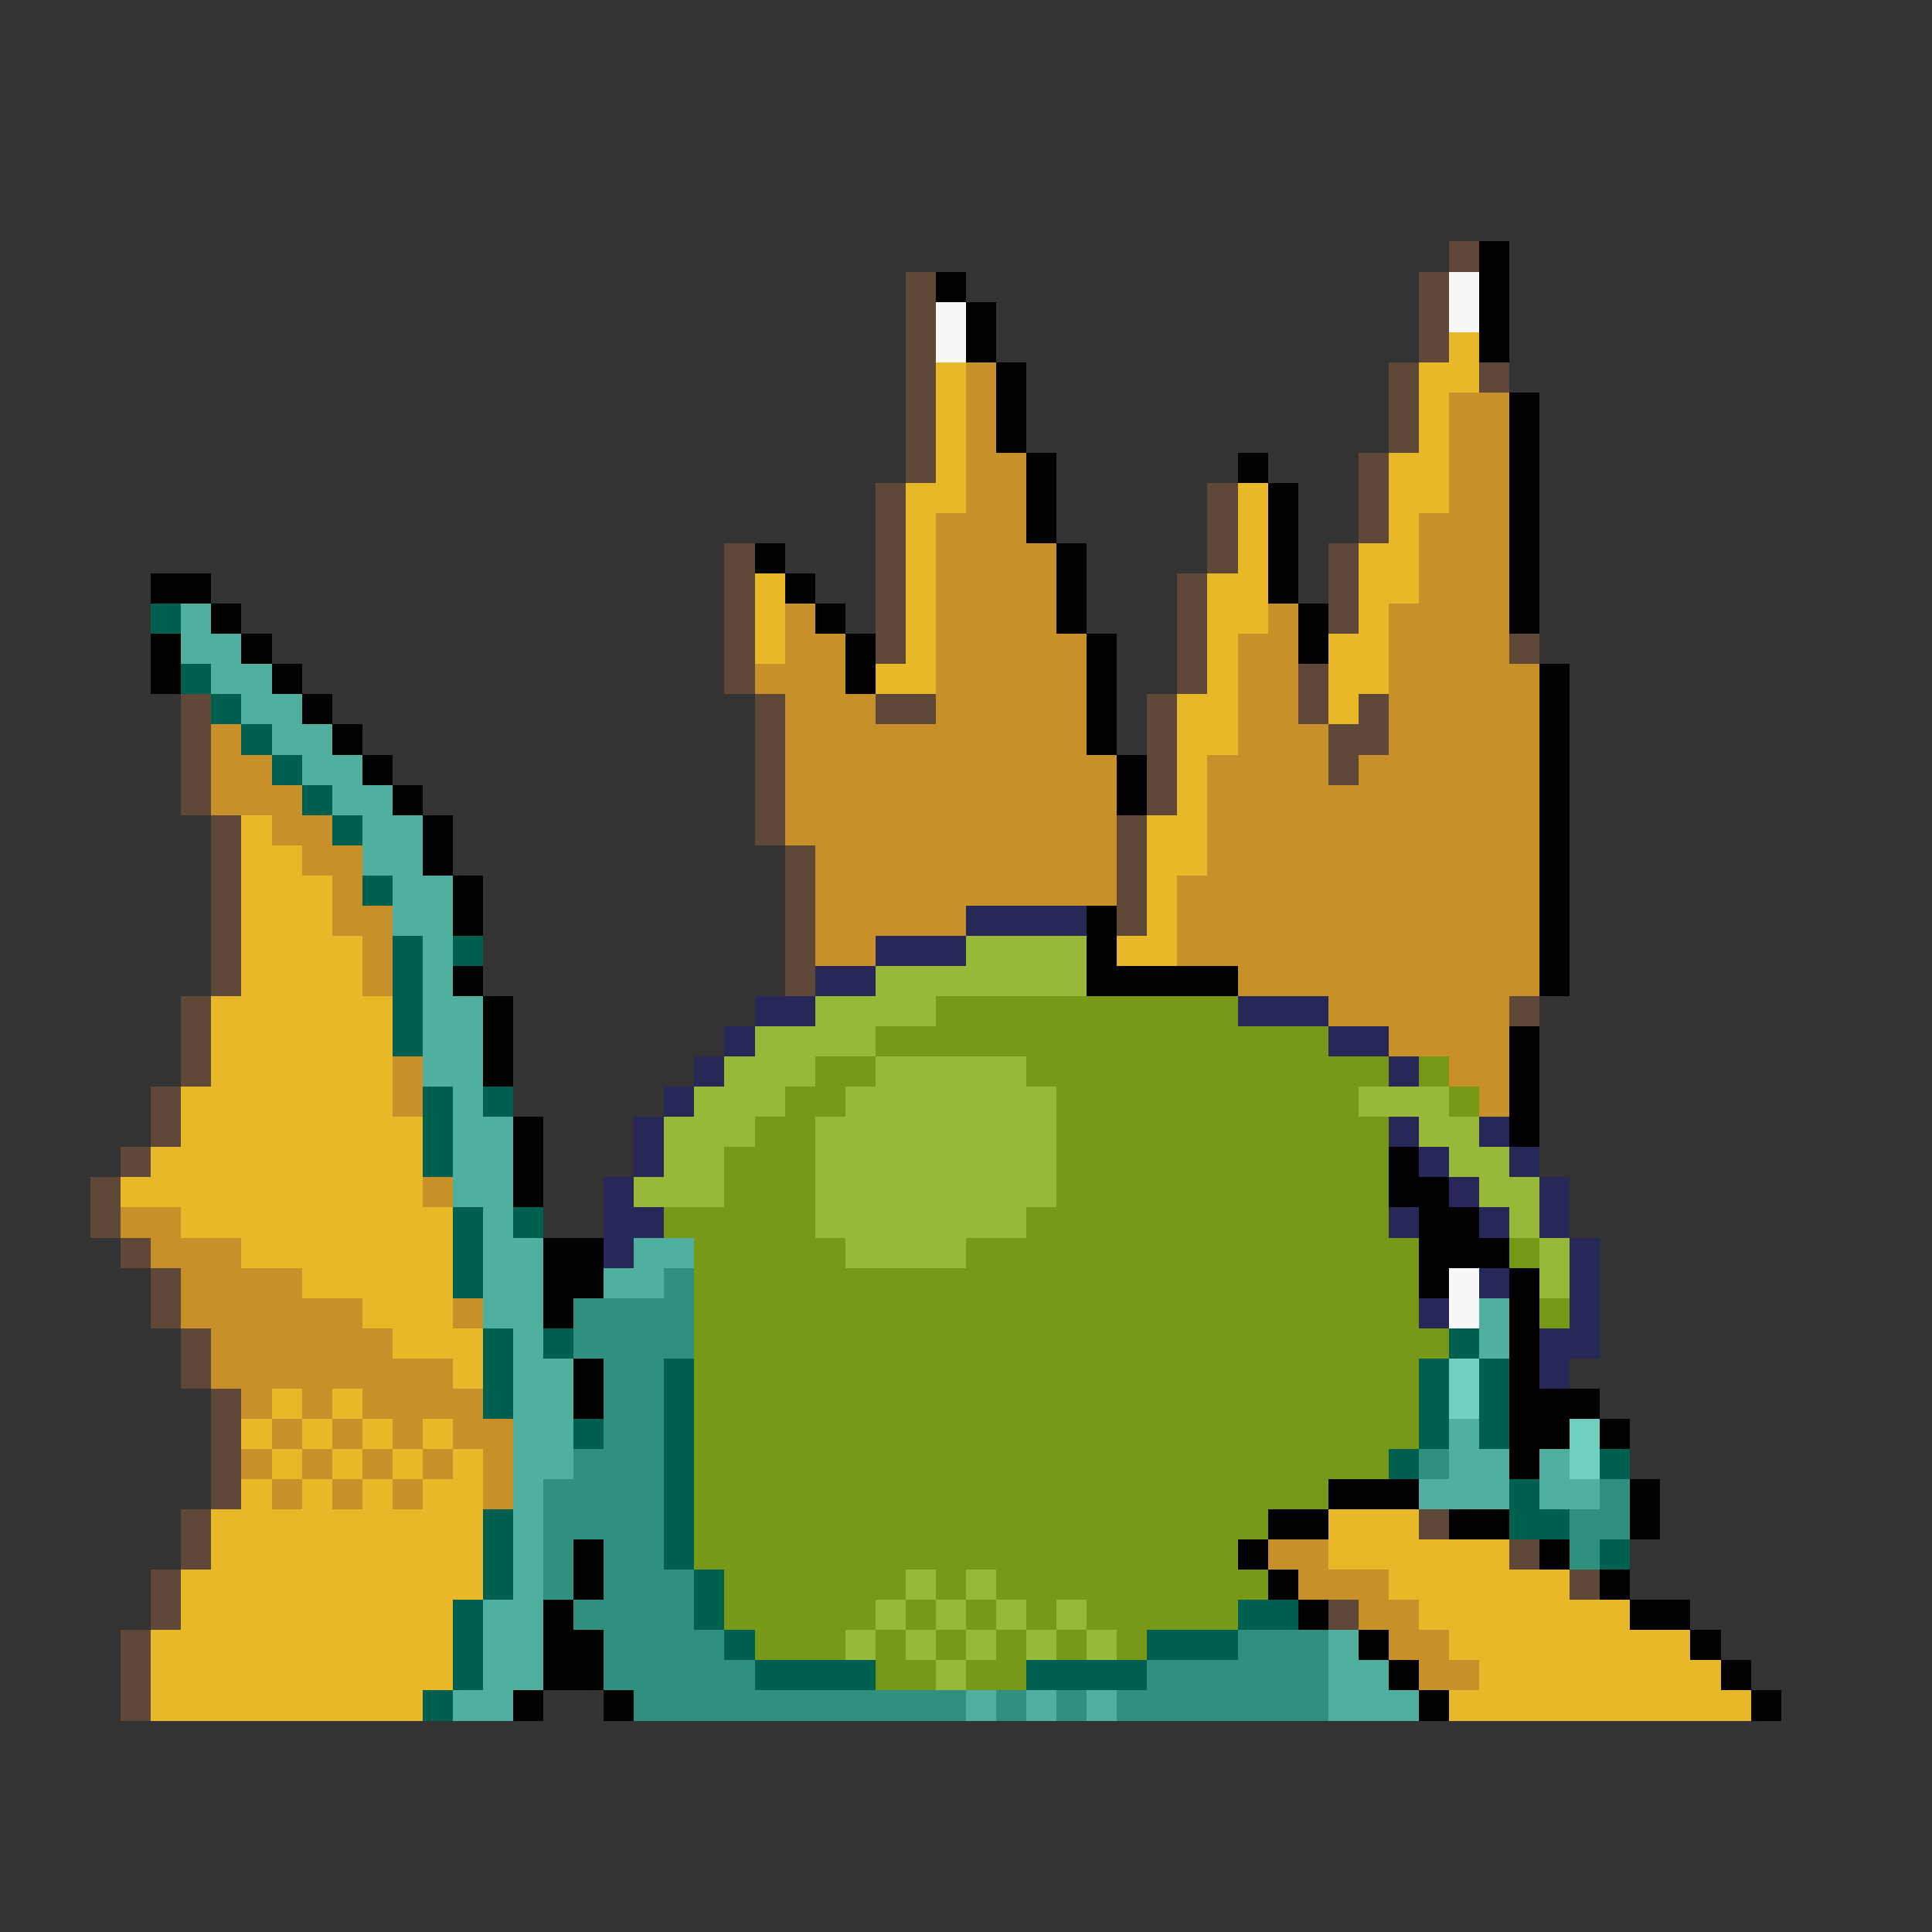 <svg xmlns="http://www.w3.org/2000/svg" viewBox="0 -0.5 64 64" shape-rendering="crispEdges">
<rect x="0" y="-0.5" width="64" height="64" fill="#333333" stroke="none"/>
<path stroke="#604838" d="M48 8h1M30 9h1M47 9h1M30 10h1M47 10h1M30 11h1M47 11h1M30 12h1M46 12h1M49 12h1M30 13h1M46 13h1M30 14h1M46 14h1M30 15h1M45 15h1M29 16h1M40 16h1M45 16h1M29 17h1M40 17h1M45 17h1M24 18h1M29 18h1M40 18h1M44 18h1M24 19h1M29 19h1M39 19h1M44 19h1M24 20h1M29 20h1M39 20h1M44 20h1M24 21h1M29 21h1M39 21h1M50 21h1M24 22h1M39 22h1M43 22h1M6 23h1M25 23h1M29 23h2M38 23h1M43 23h1M45 23h1M6 24h1M25 24h1M38 24h1M44 24h2M6 25h1M25 25h1M38 25h1M44 25h1M6 26h1M25 26h1M38 26h1M7 27h1M25 27h1M37 27h1M7 28h1M26 28h1M37 28h1M7 29h1M26 29h1M37 29h1M7 30h1M26 30h1M37 30h1M7 31h1M26 31h1M7 32h1M26 32h1M6 33h1M50 33h1M6 34h1M6 35h1M5 36h1M5 37h1M4 38h1M3 39h1M3 40h1M4 41h1M5 42h1M5 43h1M6 44h1M6 45h1M7 46h1M7 47h1M7 48h1M7 49h1M6 50h1M47 50h1M6 51h1M50 51h1M5 52h1M52 52h1M5 53h1M44 53h1M4 54h1M4 55h1M4 56h1" />
<path stroke="#000000" d="M49 8h1M31 9h1M49 9h1M32 10h1M49 10h1M32 11h1M49 11h1M33 12h1M33 13h1M50 13h1M33 14h1M50 14h1M34 15h1M41 15h1M50 15h1M34 16h1M42 16h1M50 16h1M34 17h1M42 17h1M50 17h1M25 18h1M35 18h1M42 18h1M50 18h1M5 19h2M26 19h1M35 19h1M42 19h1M50 19h1M7 20h1M27 20h1M35 20h1M43 20h1M50 20h1M5 21h1M8 21h1M28 21h1M36 21h1M43 21h1M5 22h1M9 22h1M28 22h1M36 22h1M51 22h1M10 23h1M36 23h1M51 23h1M11 24h1M36 24h1M51 24h1M12 25h1M37 25h1M51 25h1M13 26h1M37 26h1M51 26h1M14 27h1M51 27h1M14 28h1M51 28h1M15 29h1M51 29h1M15 30h1M36 30h1M51 30h1M36 31h1M51 31h1M15 32h1M36 32h5M51 32h1M16 33h1M16 34h1M50 34h1M16 35h1M50 35h1M50 36h1M17 37h1M50 37h1M17 38h1M46 38h1M17 39h1M46 39h2M47 40h2M18 41h2M47 41h3M18 42h2M47 42h1M50 42h1M18 43h1M50 43h1M50 44h1M19 45h1M50 45h1M19 46h1M50 46h3M50 47h2M53 47h1M50 48h1M44 49h3M54 49h1M42 50h2M48 50h2M54 50h1M19 51h1M41 51h1M51 51h1M19 52h1M42 52h1M53 52h1M18 53h1M43 53h1M54 53h2M18 54h2M45 54h1M56 54h1M18 55h2M46 55h1M57 55h1M17 56h1M20 56h1M47 56h1M58 56h1" />
<path stroke="#f8f8f8" d="M48 9h1M31 10h1M48 10h1M31 11h1M48 42h1M48 43h1" />
<path stroke="#e8b828" d="M48 11h1M31 12h1M47 12h2M31 13h1M47 13h1M31 14h1M47 14h1M31 15h1M46 15h2M30 16h2M41 16h1M46 16h2M30 17h1M41 17h1M46 17h1M30 18h1M41 18h1M45 18h2M25 19h1M30 19h1M40 19h2M45 19h2M25 20h1M30 20h1M40 20h2M45 20h1M25 21h1M30 21h1M40 21h1M44 21h2M29 22h2M40 22h1M44 22h2M39 23h2M44 23h1M39 24h2M39 25h1M39 26h1M8 27h1M38 27h2M8 28h2M38 28h2M8 29h3M38 29h1M8 30h3M38 30h1M8 31h4M37 31h2M8 32h4M7 33h6M7 34h6M7 35h6M6 36h7M6 37h8M5 38h9M4 39h10M6 40h9M8 41h7M10 42h5M12 43h3M13 44h3M15 45h1M9 46h1M11 46h1M8 47h1M10 47h1M12 47h1M14 47h1M9 48h1M11 48h1M13 48h1M15 48h1M8 49h1M10 49h1M12 49h1M14 49h2M7 50h9M44 50h3M7 51h9M44 51h6M6 52h10M46 52h6M6 53h9M47 53h7M5 54h10M48 54h8M5 55h10M49 55h8M5 56h9M48 56h10" />
<path stroke="#c89028" d="M32 12h1M32 13h1M48 13h2M32 14h1M48 14h2M32 15h2M48 15h2M32 16h2M48 16h2M31 17h3M47 17h3M31 18h4M47 18h3M31 19h4M47 19h3M26 20h1M31 20h4M42 20h1M46 20h4M26 21h2M31 21h5M41 21h2M46 21h4M25 22h3M31 22h5M41 22h2M46 22h5M26 23h3M31 23h5M41 23h2M46 23h5M7 24h1M26 24h10M41 24h3M46 24h5M7 25h2M26 25h11M40 25h4M45 25h6M7 26h3M26 26h11M40 26h11M9 27h2M26 27h11M40 27h11M10 28h2M27 28h10M40 28h11M11 29h1M27 29h10M39 29h12M11 30h2M27 30h5M39 30h12M12 31h1M27 31h2M39 31h12M12 32h1M41 32h10M44 33h6M46 34h4M13 35h1M48 35h2M13 36h1M49 36h1M14 39h1M4 40h2M5 41h3M6 42h4M6 43h6M15 43h1M7 44h6M7 45h8M8 46h1M10 46h1M12 46h4M9 47h1M11 47h1M13 47h1M15 47h2M8 48h1M10 48h1M12 48h1M14 48h1M16 48h1M9 49h1M11 49h1M13 49h1M16 49h1M42 51h2M43 52h3M45 53h2M46 54h2M47 55h2" />
<path stroke="#006050" d="M5 20h1M6 22h1M7 23h1M8 24h1M9 25h1M10 26h1M11 27h1M12 29h1M13 31h1M15 31h1M13 32h1M13 33h1M13 34h1M14 36h1M16 36h1M14 37h1M14 38h1M15 40h1M17 40h1M15 41h1M15 42h1M16 44h1M18 44h1M48 44h1M16 45h1M22 45h1M47 45h1M49 45h1M16 46h1M22 46h1M47 46h1M49 46h1M19 47h1M22 47h1M47 47h1M49 47h1M22 48h1M46 48h1M53 48h1M22 49h1M50 49h1M16 50h1M22 50h1M50 50h2M16 51h1M22 51h1M53 51h1M16 52h1M23 52h1M15 53h1M23 53h1M41 53h2M15 54h1M24 54h1M38 54h3M15 55h1M25 55h4M34 55h4M14 56h1" />
<path stroke="#50b0a0" d="M6 20h1M6 21h2M7 22h2M8 23h2M9 24h2M10 25h2M11 26h2M12 27h2M12 28h2M13 29h2M13 30h2M14 31h1M14 32h1M14 33h2M14 34h2M14 35h2M15 36h1M15 37h2M15 38h2M15 39h2M16 40h1M16 41h2M21 41h2M16 42h2M20 42h2M16 43h2M49 43h1M17 44h1M49 44h1M17 45h2M17 46h2M17 47h2M48 47h1M17 48h2M48 48h2M51 48h1M17 49h1M47 49h3M51 49h2M17 50h1M17 51h1M17 52h1M16 53h2M16 54h2M44 54h1M16 55h2M44 55h2M15 56h2M32 56h1M34 56h1M36 56h1M44 56h3" />
<path stroke="#282858" d="M32 30h4M29 31h3M27 32h2M25 33h2M41 33h3M24 34h1M44 34h2M23 35h1M46 35h1M22 36h1M21 37h1M46 37h1M49 37h1M21 38h1M47 38h1M50 38h1M20 39h1M48 39h1M51 39h1M20 40h2M46 40h1M49 40h1M51 40h1M20 41h1M52 41h1M49 42h1M52 42h1M47 43h1M52 43h1M51 44h2M51 45h1" />
<path stroke="#98b838" d="M32 31h4M29 32h7M27 33h4M25 34h4M24 35h3M29 35h5M23 36h3M28 36h7M45 36h3M22 37h3M27 37h8M47 37h2M22 38h2M27 38h8M48 38h2M21 39h3M27 39h8M49 39h2M27 40h7M50 40h1M28 41h4M51 41h1M51 42h1M30 52h1M32 52h1M29 53h1M31 53h1M33 53h1M35 53h1M28 54h1M30 54h1M32 54h1M34 54h1M36 54h1M31 55h1" />
<path stroke="#789818" d="M31 33h10M29 34h15M27 35h2M34 35h12M47 35h1M26 36h2M35 36h10M48 36h1M25 37h2M35 37h11M24 38h3M35 38h11M24 39h3M35 39h11M22 40h5M34 40h12M23 41h5M32 41h15M50 41h1M23 42h24M23 43h24M51 43h1M23 44h25M23 45h24M23 46h24M23 47h24M23 48h23M23 49h21M23 50h19M23 51h18M24 52h6M31 52h1M33 52h9M24 53h5M30 53h1M32 53h1M34 53h1M36 53h5M25 54h3M29 54h1M31 54h1M33 54h1M35 54h1M37 54h1M29 55h2M32 55h2" />
<path stroke="#309080" d="M22 42h1M19 43h4M19 44h4M20 45h2M20 46h2M20 47h2M19 48h3M47 48h1M18 49h4M53 49h1M18 50h4M52 50h2M18 51h1M20 51h2M52 51h1M18 52h1M20 52h3M19 53h4M20 54h4M41 54h3M20 55h5M38 55h6M21 56h11M33 56h1M35 56h1M37 56h7" />
<path stroke="#70d0c0" d="M48 45h1M48 46h1M52 47h1M52 48h1" />
</svg>